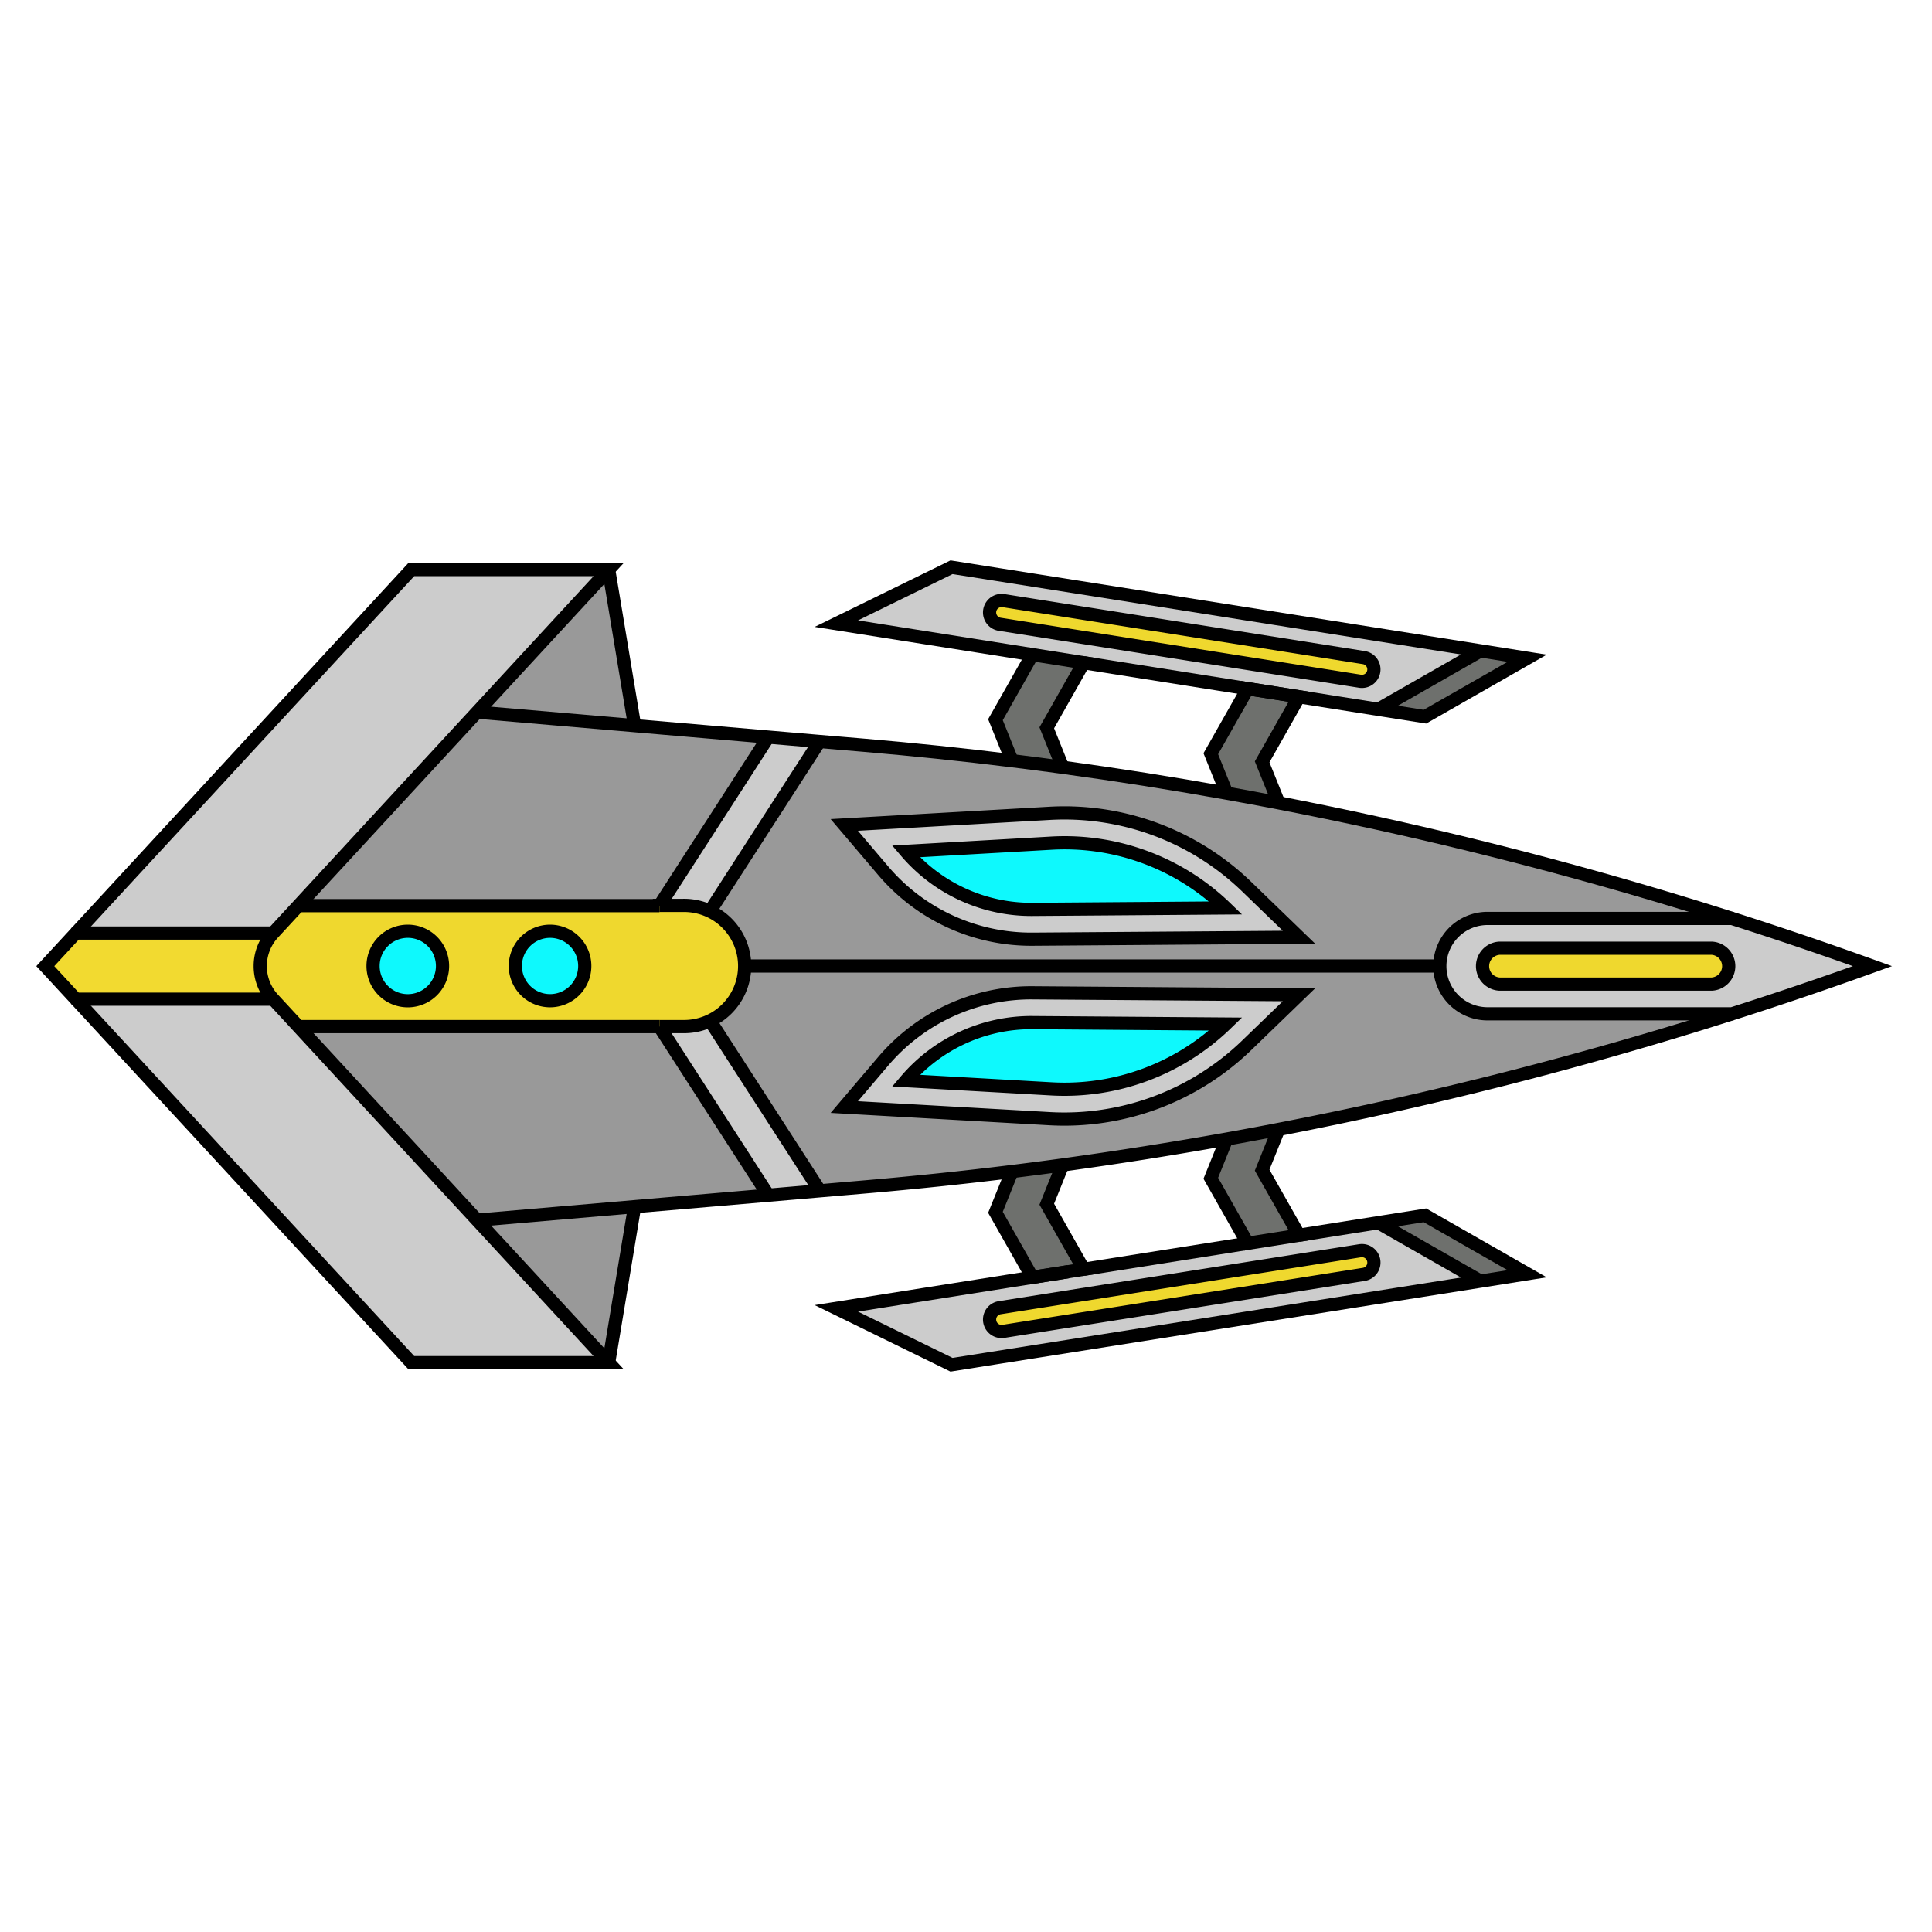 <svg xmlns="http://www.w3.org/2000/svg" viewBox="0 0 1024 1024"><defs><style>.cls-1{fill:#ccc;}.cls-2{fill:#999;}.cls-3{fill:#efd82e;}.cls-4{fill:#6e706d;}.cls-5{fill:#0ef9fd;}.cls-6{fill:#f2da30;}.cls-7{fill:none;stroke:#000;stroke-miterlimit:10;stroke-width:7px;}</style></defs><g id="SS"><g id="L4"><path class="cls-1" d="M992.49,512.07q-37,13.33-74.45,25.27H788.41a25.27,25.27,0,0,1-25.27-25.28V512a25.27,25.27,0,0,1,25.27-25.21H918Q955.47,498.73,992.49,512.07Zm-75.62,0a9.51,9.51,0,0,0-9.51-9.51H794.68a9.52,9.52,0,0,0,0,19H907.36a9.53,9.53,0,0,0,9.51-9.52Z"/><path class="cls-2" d="M677.65,598.63q-13.75,2.65-27.54,5.12-43.3,7.77-86.93,13.72-13.41,1.83-26.86,3.49-38.79,4.78-77.78,8.13l-24,2.06h0L376.2,540.79A32.14,32.14,0,0,0,394.08,512H763.14v.06a25.27,25.27,0,0,0,25.27,25.28H918A2106,2106,0,0,1,677.65,598.63Zm-17-44.5,27.81-26.89-141.1-1a102.88,102.88,0,0,0-79.3,36.32l-20.6,24.23,108.91,6.16A139.12,139.12,0,0,0,660.68,554.13Z"/><path class="cls-2" d="M918,486.79H788.41A25.27,25.27,0,0,0,763.14,512H394.08a32.12,32.12,0,0,0-17.93-28.82h0L434.36,393,458.54,395q39,3.34,77.83,8.14,13.44,1.65,26.87,3.49,43.62,5.94,86.93,13.72,13.79,2.46,27.54,5.12,25.88,5,51.61,10.64Q824.77,457.06,918,486.79Zm-370.64,11,141.1-1-27.81-26.9A139.11,139.11,0,0,0,556.4,431.08l-108.91,6.16,20.6,24.23A102.88,102.88,0,0,0,547.39,497.79Z"/><path class="cls-3" d="M907.36,502.55a9.52,9.52,0,0,1,0,19H794.68a9.52,9.52,0,0,1,0-19Z"/><polygon class="cls-4" points="809.42 348.88 755.24 379.85 730.53 375.95 784.72 344.97 809.42 348.88"/><polygon class="cls-4" points="809.42 675.12 784.72 679.03 730.53 648.05 755.24 644.14 809.42 675.12"/><path class="cls-1" d="M784.72,345l-54.19,31-42-6.65-27.2-4.3h0l-86.95-13.75-27.2-4.3L468,334.45l-24.7-3.91,61.06-29.89,24.7,3.9Zm-56.65,10.82a6.34,6.34,0,0,0-5.27-7.26L531.88,318.35a6.61,6.61,0,0,0-1-.08,6.34,6.34,0,0,0-1,12.61l190.92,30.18a6.85,6.85,0,0,0,1,.08A6.33,6.33,0,0,0,728.07,355.79Z"/><path class="cls-1" d="M784.72,679,529,719.44l-24.7,3.91-61.06-29.89,24.7-3.91L566.22,674l8.12-1.28L661.29,659l27.2-4.3,42-6.64Zm-61.92-3.57a6.34,6.34,0,0,0-1-12.61,6.61,6.61,0,0,0-1,.08L529.9,693.11a6.34,6.34,0,0,0,1,12.61,6.85,6.85,0,0,0,1-.08Z"/><path class="cls-3" d="M722.8,348.53a6.34,6.34,0,0,1-1,12.61,6.85,6.85,0,0,1-1-.08L529.9,330.88a6.34,6.34,0,0,1,1-12.61,6.61,6.61,0,0,1,1,.08Z"/><path class="cls-3" d="M728.07,668.21a6.33,6.33,0,0,1-5.27,7.25L531.88,705.64a6.85,6.85,0,0,1-1,.08,6.34,6.34,0,0,1-1-12.61l190.92-30.18a6.61,6.61,0,0,1,1-.08A6.34,6.34,0,0,1,728.07,668.21Z"/><path class="cls-4" d="M669,620.2l19.53,34.49-27.2,4.3L641.75,624.5l8.36-20.75q13.78-2.46,27.54-5.12Z"/><path class="cls-4" d="M688.49,369.3,669,403.79l8.75,21.72q-13.76-2.65-27.54-5.12l-8.42-20.9L661.29,365Z"/><path class="cls-1" d="M688.49,496.76l-141.1,1a102.88,102.88,0,0,1-79.3-36.32l-20.6-24.23,108.91-6.16a139.11,139.11,0,0,1,104.28,38.78ZM547.28,482l102.41-.74a122.89,122.89,0,0,0-92.39-34.37l-77.16,4.37A87.3,87.3,0,0,0,547.28,482Z"/><path class="cls-1" d="M688.49,527.24l-27.81,26.89A139.12,139.12,0,0,1,556.4,592.92l-108.91-6.16,20.6-24.23a102.88,102.88,0,0,1,79.3-36.32Zm-38.8,15.53L547.28,542a87.31,87.31,0,0,0-67.14,30.75l77.16,4.37A123,123,0,0,0,649.69,542.77Z"/><path class="cls-5" d="M649.69,481.23,547.28,482a87.3,87.3,0,0,1-67.14-30.74l77.16-4.37A122.89,122.89,0,0,1,649.69,481.23Z"/><path class="cls-5" d="M547.28,542l102.41.75a123,123,0,0,1-92.39,34.37l-77.16-4.37A87.31,87.31,0,0,1,547.28,542Z"/><path class="cls-4" d="M554.81,638.25l19.53,34.49L566.22,674l-19.08,3-19.53-34.48L536.32,621q13.44-1.66,26.86-3.49Z"/><path class="cls-4" d="M574.34,351.26l-19.53,34.49,8.43,20.92q-13.43-1.83-26.87-3.49l-8.76-21.73L547.14,347Z"/><path class="cls-1" d="M434.52,631.14h0l-27.33,2.34-57.68-89.38H362a32.08,32.08,0,0,0,14.24-3.32Z"/><path class="cls-1" d="M434.36,393l-58.21,90.2h0a31.88,31.88,0,0,0-14.19-3.3H349.6l57.59-89.24Z"/><polygon class="cls-2" points="349.51 544.11 407.19 633.49 336.33 639.56 252.89 646.72 252.88 646.72 158.18 544.11 349.51 544.11"/><polygon class="cls-2" points="407.19 390.64 349.6 479.88 349.51 479.88 349.51 480.01 158.19 480.01 252.88 377.41 252.89 377.41 336.33 384.57 407.19 390.64"/><path class="cls-3" d="M349.51,480l.09-.13H362a32.12,32.12,0,1,1,0,64.23H158.18l-13.4-14.52a25.84,25.84,0,0,1,0-35.05L158.19,480Zm-39.57,32a18.4,18.4,0,1,0-18.4,18.4A18.4,18.4,0,0,0,309.94,512Zm-75.39,0a18.41,18.41,0,1,0-18.41,18.4A18.41,18.41,0,0,0,234.55,512Z"/><polygon class="cls-2" points="322.6 301.88 336.33 384.57 252.89 377.41 322.6 301.88"/><polygon class="cls-2" points="336.33 639.56 322.6 722.25 252.89 646.72 336.33 639.56"/><polygon class="cls-1" points="322.6 301.88 252.89 377.41 252.88 377.41 158.19 480.01 144.78 494.54 40.19 494.54 218.02 301.88 322.6 301.88"/><polygon class="cls-1" points="252.89 646.72 322.6 722.25 218.02 722.25 40.19 529.59 144.78 529.59 158.18 544.11 252.88 646.72 252.89 646.72"/><path class="cls-5" d="M291.54,493.59A18.41,18.41,0,1,1,273.14,512,18.4,18.4,0,0,1,291.54,493.59Z"/><path class="cls-5" d="M216.14,493.59A18.41,18.41,0,1,1,197.74,512,18.41,18.41,0,0,1,216.14,493.59Z"/><path class="cls-6" d="M40.19,494.54H144.78a25.84,25.84,0,0,0,0,35.05H40.19L24,512.07Z"/><path class="cls-7" d="M918,486.79q-93.16-29.7-188.71-50.64-25.74-5.64-51.61-10.64-13.76-2.65-27.54-5.12-43.3-7.77-86.93-13.72-13.43-1.83-26.87-3.49-38.82-4.8-77.83-8.14L434.36,393l-27.17-2.33-70.86-6.07-83.44-7.16"/><path class="cls-7" d="M252.89,646.72l83.44-7.16,70.86-6.07,27.33-2.34,24-2.06q39-3.35,77.78-8.13,13.44-1.66,26.86-3.49,43.62-6,86.93-13.72,13.78-2.46,27.54-5.12A2106,2106,0,0,0,918,537.34"/><path class="cls-7" d="M40.19,494.54,218,301.88H322.6l-69.71,75.53h0L158.19,480l-13.41,14.53a25.84,25.84,0,0,0,0,35.05l13.4,14.52,94.7,102.61h0l69.71,75.53H218L40.19,529.59"/><line class="cls-7" x1="322.6" y1="301.88" x2="336.33" y2="384.57"/><line class="cls-7" x1="322.6" y1="722.25" x2="336.33" y2="639.56"/><line class="cls-7" x1="349.51" y1="544.11" x2="158.18" y2="544.11"/><line class="cls-7" x1="349.51" y1="480.01" x2="158.19" y2="480.01"/><polyline class="cls-7" points="349.51 480.02 349.51 480.01 349.6 479.88 407.19 390.64"/><line class="cls-7" x1="349.51" y1="544.11" x2="407.19" y2="633.49"/><line class="cls-7" x1="434.52" y1="631.14" x2="376.2" y2="540.79"/><line class="cls-7" x1="434.36" y1="392.97" x2="376.15" y2="483.17"/><path class="cls-7" d="M349.51,544.11H362a32.12,32.12,0,1,0,0-64.23H349.51V480"/><polyline class="cls-7" points="547.14 346.96 467.97 334.45 443.27 330.54 504.33 300.65 529.03 304.55 784.72 344.97 809.42 348.88 755.24 379.85 730.53 375.95"/><polyline class="cls-7" points="784.72 344.97 730.53 375.95 688.49 369.3 661.29 365.01 574.34 351.26"/><polyline class="cls-7" points="563.24 406.67 554.81 385.75 574.34 351.26 547.14 346.96 527.61 381.45 536.37 403.18"/><polyline class="cls-7" points="677.71 425.51 668.96 403.79 688.49 369.3 661.29 365 661.29 365.01 641.75 399.49 650.17 420.39"/><path class="cls-7" d="M720.82,361.06,529.9,330.88a6.34,6.34,0,0,1,1-12.61,6.61,6.61,0,0,1,1,.08L722.8,348.53a6.34,6.34,0,0,1-1,12.61A6.85,6.85,0,0,1,720.82,361.06Z"/><polyline class="cls-7" points="688.49 654.69 730.53 648.05 784.72 679.03"/><line class="cls-7" x1="574.34" y1="672.74" x2="661.29" y2="658.99"/><polyline class="cls-7" points="730.53 648.05 755.24 644.14 809.42 675.12 784.72 679.03 529.03 719.44 504.33 723.35 443.27 693.46 467.97 689.55 566.22 674.02"/><polyline class="cls-7" points="536.37 620.82 536.32 620.96 527.61 642.55 547.14 677.03 566.22 674.02 574.34 672.74 554.81 638.25 563.18 617.47 563.24 617.33"/><polyline class="cls-7" points="650.17 603.61 650.11 603.75 641.75 624.5 661.29 658.99 688.49 654.69 668.96 620.2 677.65 598.63 677.71 598.48"/><path class="cls-7" d="M720.82,662.93,529.9,693.11a6.34,6.34,0,0,0,1,12.61,6.85,6.85,0,0,0,1-.08L722.8,675.46a6.34,6.34,0,0,0-1-12.61A6.61,6.61,0,0,0,720.82,662.93Z"/><path class="cls-7" d="M918,486.79q37.44,11.94,74.46,25.28-37,13.33-74.45,25.27H788.41a25.27,25.27,0,0,1-25.27-25.28V512a25.27,25.27,0,0,1,25.27-25.21Z"/><path class="cls-7" d="M309.94,512a18.4,18.4,0,1,1-18.4-18.41A18.4,18.4,0,0,1,309.94,512Z"/><path class="cls-7" d="M234.55,512a18.41,18.41,0,1,1-18.41-18.41A18.4,18.4,0,0,1,234.55,512Z"/><polyline class="cls-7" points="144.78 494.54 40.19 494.54 24.01 512.07 40.19 529.59 144.78 529.59"/><path class="cls-7" d="M907.36,521.58H794.68a9.52,9.52,0,0,1,0-19H907.36a9.52,9.52,0,0,1,0,19Z"/><line class="cls-7" x1="394.08" y1="512" x2="763.14" y2="512"/><path class="cls-7" d="M547.39,497.79a102.88,102.88,0,0,1-79.3-36.32l-20.6-24.23,108.91-6.16a139.11,139.11,0,0,1,104.28,38.78l27.81,26.9Z"/><path class="cls-7" d="M649.69,481.23,547.28,482a87.3,87.3,0,0,1-67.14-30.74l77.16-4.37A122.89,122.89,0,0,1,649.69,481.23Z"/><path class="cls-7" d="M547.39,526.21a102.88,102.88,0,0,0-79.3,36.32l-20.6,24.23,108.91,6.16a139.12,139.12,0,0,0,104.28-38.79l27.81-26.89Z"/><path class="cls-7" d="M649.69,542.77,547.28,542a87.31,87.31,0,0,0-67.14,30.75l77.16,4.37A123,123,0,0,0,649.69,542.77Z"/></g></g></svg>